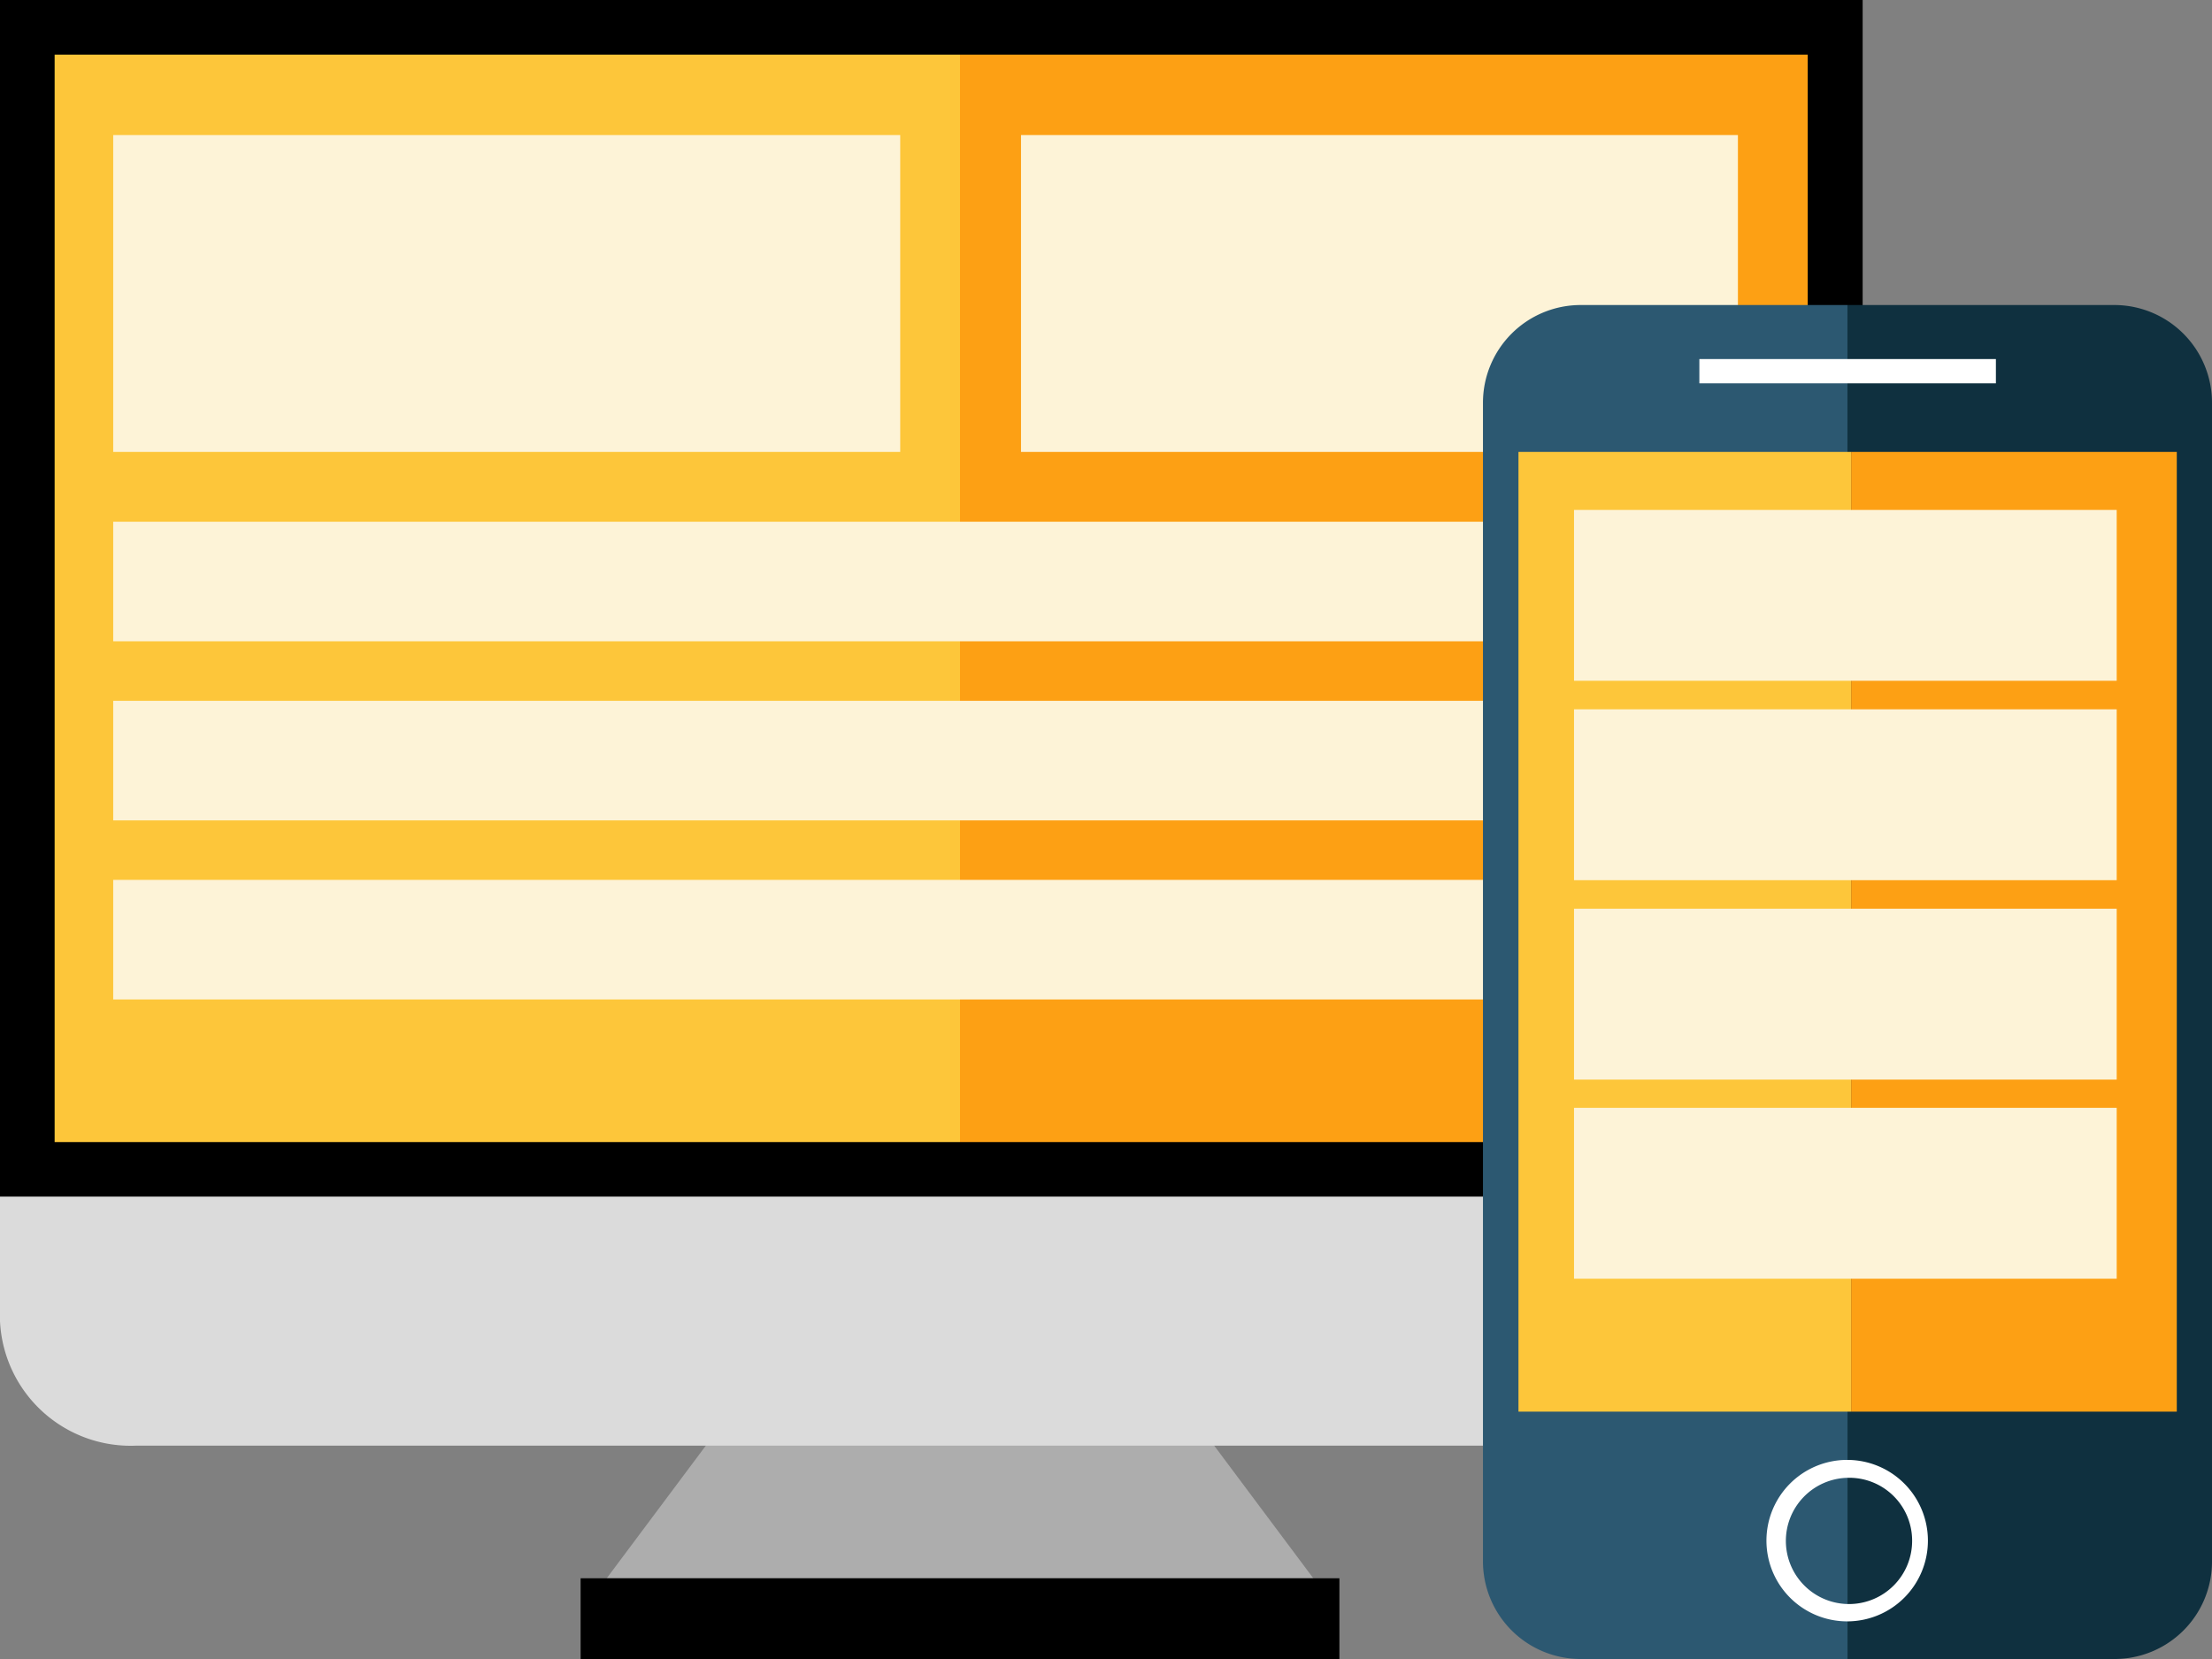 <svg xmlns="http://www.w3.org/2000/svg" viewBox="0 0 72.88 54.66"><rect x="0" y="0" width="72.88" height="54.66" fill="#808080" stroke="none"/><defs><style>.cls-1{fill:#adadad;}.cls-2{fill:#dbdbdb;}.cls-3{fill:#fdc63a;}.cls-4{fill:#fda014;}.cls-5{fill:#fdf3d7;}.cls-6{fill:#0f303f;}.cls-7{fill:#2c5871;}.cls-8{fill:#fff;}</style></defs><title>Asset 34</title><g id="Layer_2" data-name="Layer 2"><g id="Layer_1-2" data-name="Layer 1"><rect width="61.37" height="39.43"/><polygon class="cls-1" points="43.27 52 19.99 52 26.32 43.53 36.94 43.53 43.27 52"/><path class="cls-2" d="M56.87,47.63H4.5A4.31,4.31,0,0,1,0,43.53v-4.1H61.37v4.1A4.31,4.31,0,0,1,56.87,47.63Z"/><rect x="19.13" y="52" width="25" height="2.66"/><rect class="cls-3" x="1.8" y="1.8" width="29.83" height="35.83"/><rect class="cls-4" x="31.63" y="1.8" width="27.93" height="35.83"/><rect class="cls-5" x="3.73" y="4.45" width="25.93" height="10.44"/><rect class="cls-5" x="33.64" y="4.45" width="23.62" height="10.44"/><rect class="cls-5" x="3.73" y="17.19" width="53.52" height="3.94"/><rect class="cls-5" x="3.73" y="23.09" width="53.52" height="3.94"/><rect class="cls-5" x="3.73" y="28.99" width="53.52" height="3.94"/><path class="cls-6" d="M69.67,10.05h-8.8V54.66h8.8a3.21,3.21,0,0,0,3.21-3.21V13.27A3.22,3.22,0,0,0,69.67,10.05Z"/><path class="cls-7" d="M52.08,10.05a3.22,3.22,0,0,0-3.22,3.22V51.45a3.22,3.22,0,0,0,3.22,3.21h8.79V10.05Z"/><rect class="cls-8" x="55.99" y="11.83" width="9.77" height="0.8"/><path class="cls-8" d="M60.87,53.42a2.66,2.66,0,1,1,2.65-2.66A2.66,2.66,0,0,1,60.87,53.42Zm0-4.73A2.08,2.08,0,1,0,63,50.76,2.07,2.07,0,0,0,60.87,48.69Z"/><rect class="cls-3" x="50.03" y="14.89" width="10.96" height="31.62"/><rect class="cls-4" x="60.99" y="14.89" width="10.73" height="31.62"/><rect class="cls-5" x="51.86" y="16.8" width="17.88" height="5.63"/><rect class="cls-5" x="51.86" y="23.37" width="17.88" height="5.63"/><rect class="cls-5" x="51.86" y="29.94" width="17.88" height="5.63"/><rect class="cls-5" x="51.86" y="36.5" width="17.88" height="5.63"/></g></g></svg>